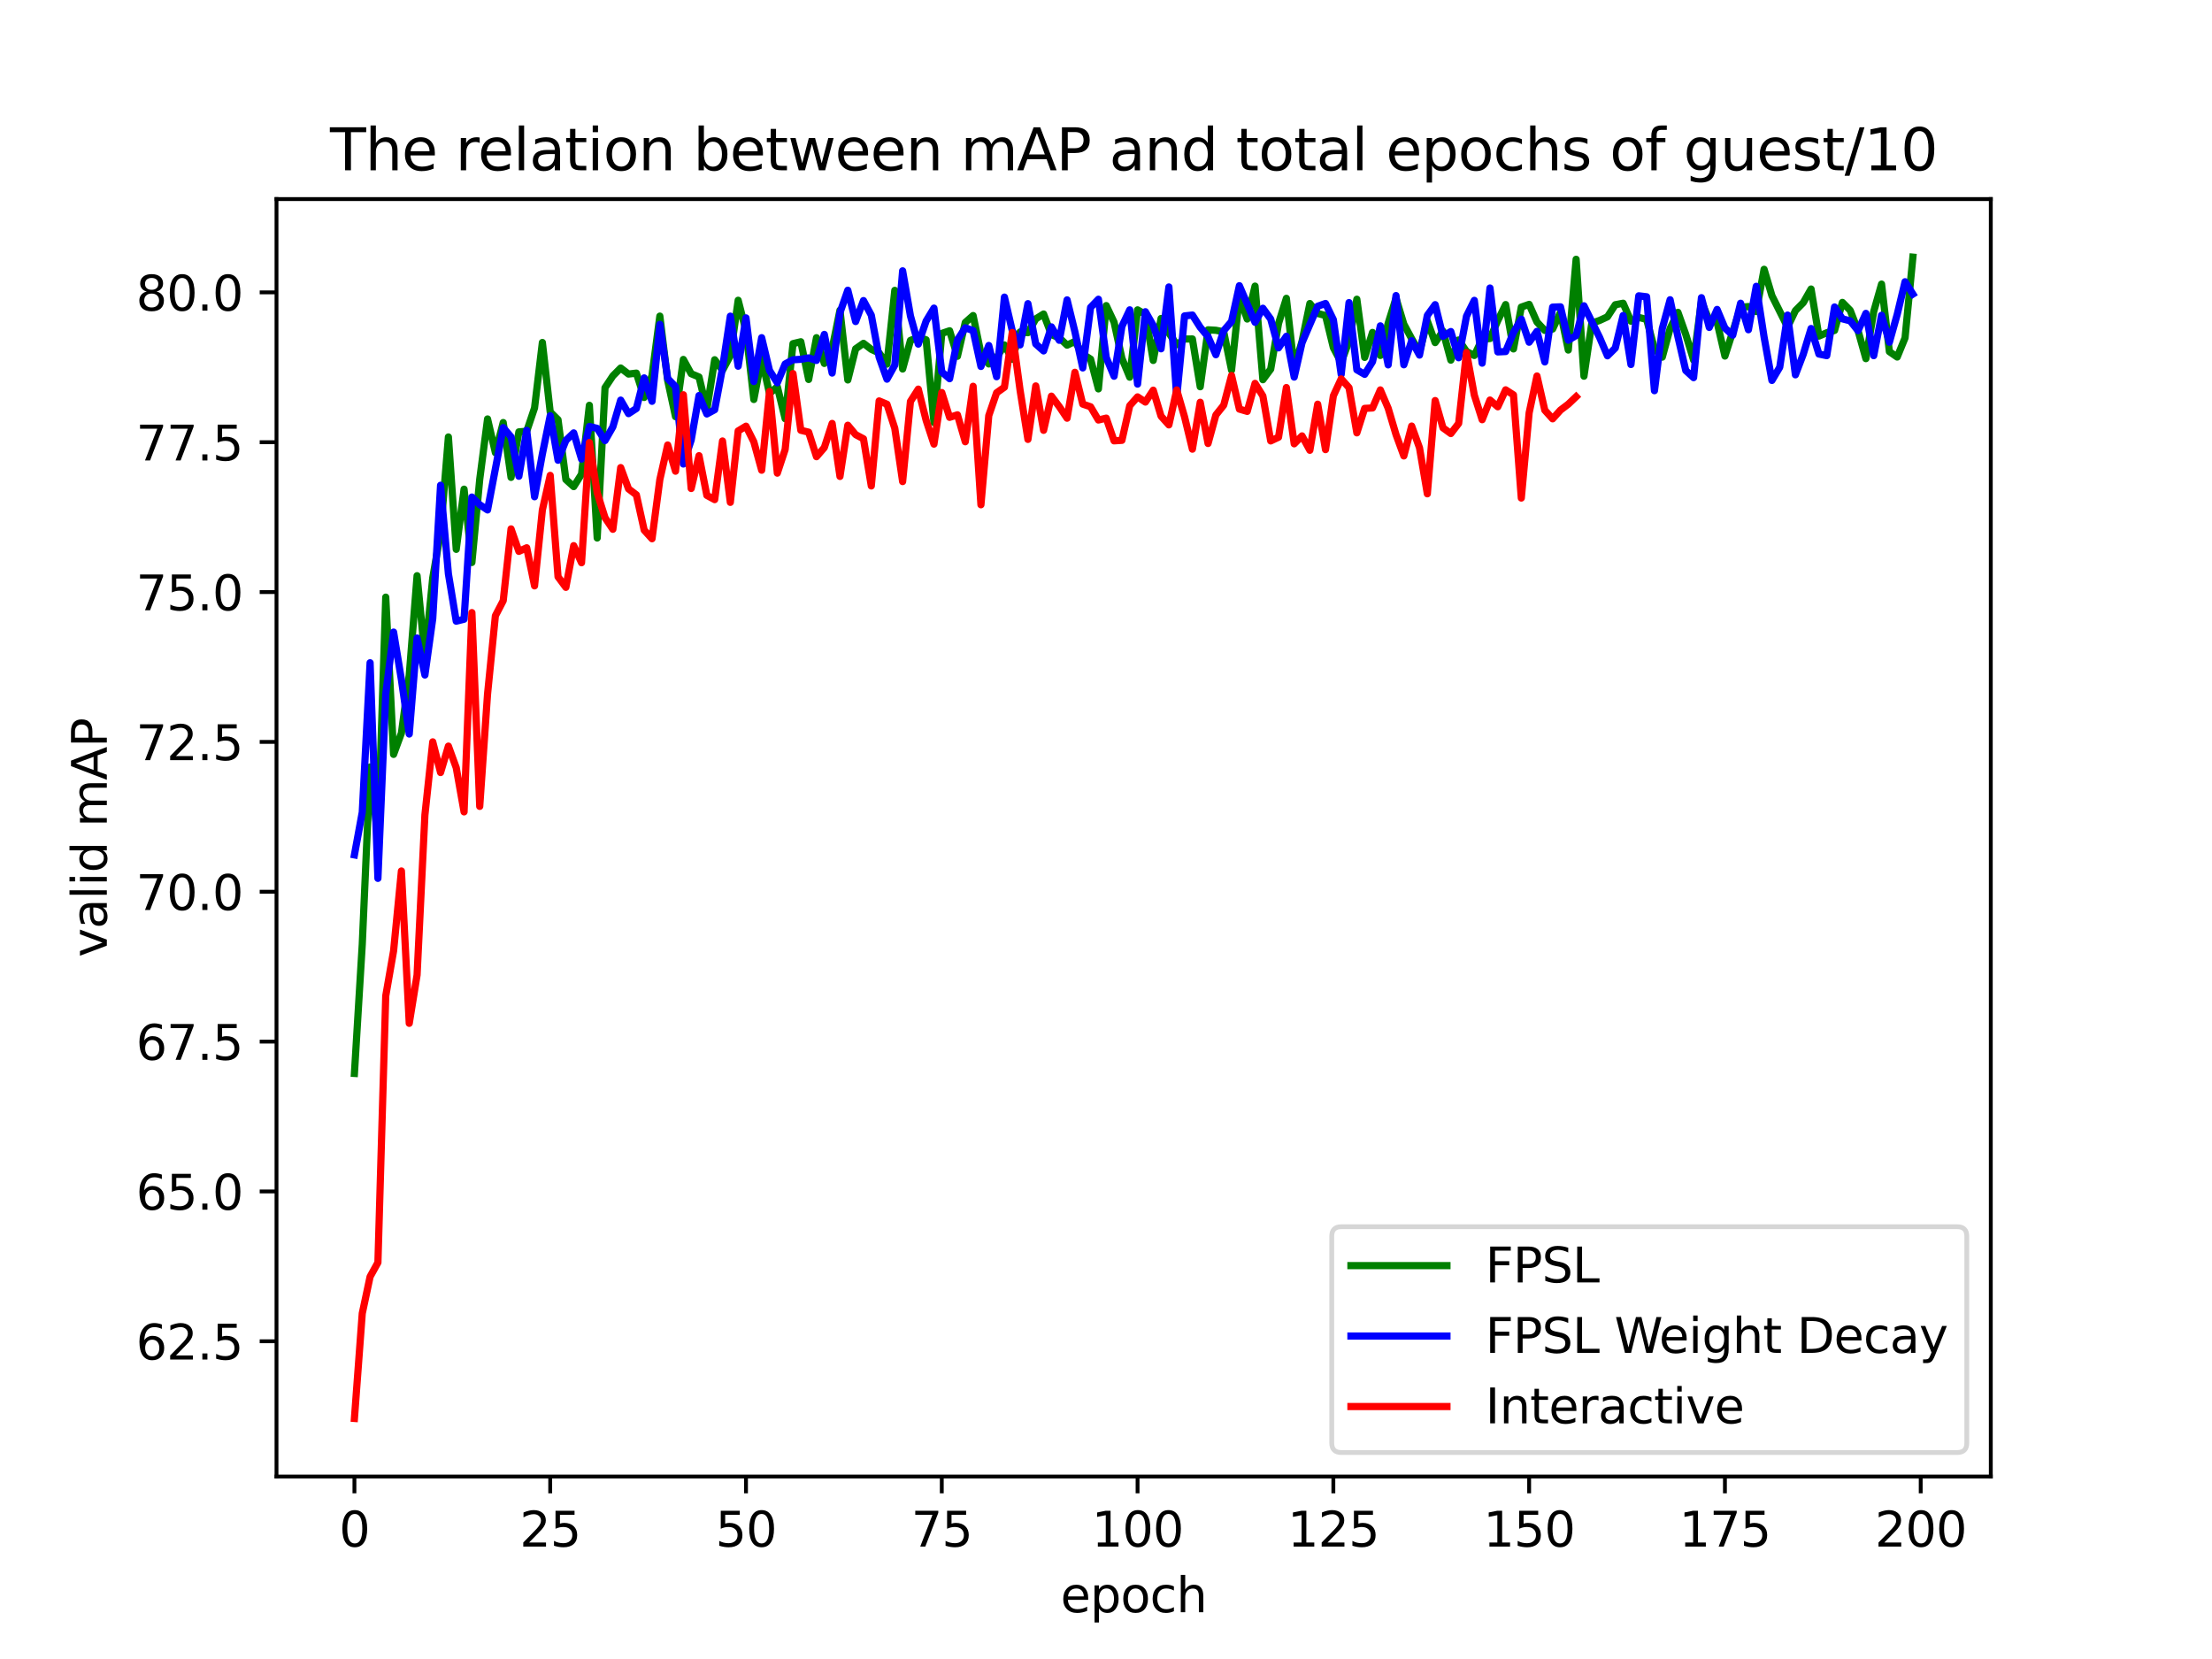 <?xml version="1.0" encoding="utf-8" standalone="no"?>
<!DOCTYPE svg PUBLIC "-//W3C//DTD SVG 1.1//EN"
  "http://www.w3.org/Graphics/SVG/1.1/DTD/svg11.dtd">
<svg xmlns:xlink="http://www.w3.org/1999/xlink" width="460.8pt" height="345.6pt" viewBox="0 0 460.8 345.6" xmlns="http://www.w3.org/2000/svg" version="1.1">
 <defs>
  <style type="text/css">*{stroke-linejoin: round; stroke-linecap: butt}</style>
 </defs>
 <g id="figure_1">
  <g id="patch_1">
   <path d="M 0 345.6 
L 460.8 345.6 
L 460.8 0 
L 0 0 
z
" style="fill: #ffffff"/>
  </g>
  <g id="axes_1">
   <g id="patch_2">
    <path d="M 57.6 307.584 
L 414.72 307.584 
L 414.72 41.472 
L 57.6 41.472 
z
" style="fill: #ffffff"/>
   </g>
   <g id="matplotlib.axis_1">
    <g id="xtick_1">
     <g id="line2d_1">
      <defs>
       <path id="m384bbc2409" d="M 0 0 
L 0 3.5 
" style="stroke: #000000; stroke-width: 0.8"/>
      </defs>
      <g>
       <use xlink:href="#m384bbc2409" x="73.833" y="307.584" style="stroke: #000000; stroke-width: 0.8"/>
      </g>
     </g>
     <g id="text_1">
      <!-- 0 -->
      <g transform="translate(70.651 322.182) scale(0.1 -0.1)">
       <defs>
        <path id="DejaVuSans-30" d="M 2034 4250 
Q 1547 4250 1301 3770 
Q 1056 3291 1056 2328 
Q 1056 1369 1301 889 
Q 1547 409 2034 409 
Q 2525 409 2770 889 
Q 3016 1369 3016 2328 
Q 3016 3291 2770 3770 
Q 2525 4250 2034 4250 
z
M 2034 4750 
Q 2819 4750 3233 4129 
Q 3647 3509 3647 2328 
Q 3647 1150 3233 529 
Q 2819 -91 2034 -91 
Q 1250 -91 836 529 
Q 422 1150 422 2328 
Q 422 3509 836 4129 
Q 1250 4750 2034 4750 
z
" transform="scale(0.016)"/>
       </defs>
       <use xlink:href="#DejaVuSans-30"/>
      </g>
     </g>
    </g>
    <g id="xtick_2">
     <g id="line2d_2">
      <g>
       <use xlink:href="#m384bbc2409" x="114.618" y="307.584" style="stroke: #000000; stroke-width: 0.8"/>
      </g>
     </g>
     <g id="text_2">
      <!-- 25 -->
      <g transform="translate(108.256 322.182) scale(0.1 -0.1)">
       <defs>
        <path id="DejaVuSans-32" d="M 1228 531 
L 3431 531 
L 3431 0 
L 469 0 
L 469 531 
Q 828 903 1448 1529 
Q 2069 2156 2228 2338 
Q 2531 2678 2651 2914 
Q 2772 3150 2772 3378 
Q 2772 3750 2511 3984 
Q 2250 4219 1831 4219 
Q 1534 4219 1204 4116 
Q 875 4013 500 3803 
L 500 4441 
Q 881 4594 1212 4672 
Q 1544 4750 1819 4750 
Q 2544 4750 2975 4387 
Q 3406 4025 3406 3419 
Q 3406 3131 3298 2873 
Q 3191 2616 2906 2266 
Q 2828 2175 2409 1742 
Q 1991 1309 1228 531 
z
" transform="scale(0.016)"/>
        <path id="DejaVuSans-35" d="M 691 4666 
L 3169 4666 
L 3169 4134 
L 1269 4134 
L 1269 2991 
Q 1406 3038 1543 3061 
Q 1681 3084 1819 3084 
Q 2600 3084 3056 2656 
Q 3513 2228 3513 1497 
Q 3513 744 3044 326 
Q 2575 -91 1722 -91 
Q 1428 -91 1123 -41 
Q 819 9 494 109 
L 494 744 
Q 775 591 1075 516 
Q 1375 441 1709 441 
Q 2250 441 2565 725 
Q 2881 1009 2881 1497 
Q 2881 1984 2565 2268 
Q 2250 2553 1709 2553 
Q 1456 2553 1204 2497 
Q 953 2441 691 2322 
L 691 4666 
z
" transform="scale(0.016)"/>
       </defs>
       <use xlink:href="#DejaVuSans-32"/>
       <use xlink:href="#DejaVuSans-35" x="63.623"/>
      </g>
     </g>
    </g>
    <g id="xtick_3">
     <g id="line2d_3">
      <g>
       <use xlink:href="#m384bbc2409" x="155.404" y="307.584" style="stroke: #000000; stroke-width: 0.8"/>
      </g>
     </g>
     <g id="text_3">
      <!-- 50 -->
      <g transform="translate(149.042 322.182) scale(0.1 -0.1)">
       <use xlink:href="#DejaVuSans-35"/>
       <use xlink:href="#DejaVuSans-30" x="63.623"/>
      </g>
     </g>
    </g>
    <g id="xtick_4">
     <g id="line2d_4">
      <g>
       <use xlink:href="#m384bbc2409" x="196.19" y="307.584" style="stroke: #000000; stroke-width: 0.8"/>
      </g>
     </g>
     <g id="text_4">
      <!-- 75 -->
      <g transform="translate(189.827 322.182) scale(0.1 -0.1)">
       <defs>
        <path id="DejaVuSans-37" d="M 525 4666 
L 3525 4666 
L 3525 4397 
L 1831 0 
L 1172 0 
L 2766 4134 
L 525 4134 
L 525 4666 
z
" transform="scale(0.016)"/>
       </defs>
       <use xlink:href="#DejaVuSans-37"/>
       <use xlink:href="#DejaVuSans-35" x="63.623"/>
      </g>
     </g>
    </g>
    <g id="xtick_5">
     <g id="line2d_5">
      <g>
       <use xlink:href="#m384bbc2409" x="236.976" y="307.584" style="stroke: #000000; stroke-width: 0.8"/>
      </g>
     </g>
     <g id="text_5">
      <!-- 100 -->
      <g transform="translate(227.432 322.182) scale(0.1 -0.1)">
       <defs>
        <path id="DejaVuSans-31" d="M 794 531 
L 1825 531 
L 1825 4091 
L 703 3866 
L 703 4441 
L 1819 4666 
L 2450 4666 
L 2450 531 
L 3481 531 
L 3481 0 
L 794 0 
L 794 531 
z
" transform="scale(0.016)"/>
       </defs>
       <use xlink:href="#DejaVuSans-31"/>
       <use xlink:href="#DejaVuSans-30" x="63.623"/>
       <use xlink:href="#DejaVuSans-30" x="127.246"/>
      </g>
     </g>
    </g>
    <g id="xtick_6">
     <g id="line2d_6">
      <g>
       <use xlink:href="#m384bbc2409" x="277.761" y="307.584" style="stroke: #000000; stroke-width: 0.8"/>
      </g>
     </g>
     <g id="text_6">
      <!-- 125 -->
      <g transform="translate(268.218 322.182) scale(0.1 -0.1)">
       <use xlink:href="#DejaVuSans-31"/>
       <use xlink:href="#DejaVuSans-32" x="63.623"/>
       <use xlink:href="#DejaVuSans-35" x="127.246"/>
      </g>
     </g>
    </g>
    <g id="xtick_7">
     <g id="line2d_7">
      <g>
       <use xlink:href="#m384bbc2409" x="318.547" y="307.584" style="stroke: #000000; stroke-width: 0.8"/>
      </g>
     </g>
     <g id="text_7">
      <!-- 150 -->
      <g transform="translate(309.003 322.182) scale(0.1 -0.1)">
       <use xlink:href="#DejaVuSans-31"/>
       <use xlink:href="#DejaVuSans-35" x="63.623"/>
       <use xlink:href="#DejaVuSans-30" x="127.246"/>
      </g>
     </g>
    </g>
    <g id="xtick_8">
     <g id="line2d_8">
      <g>
       <use xlink:href="#m384bbc2409" x="359.333" y="307.584" style="stroke: #000000; stroke-width: 0.8"/>
      </g>
     </g>
     <g id="text_8">
      <!-- 175 -->
      <g transform="translate(349.789 322.182) scale(0.1 -0.1)">
       <use xlink:href="#DejaVuSans-31"/>
       <use xlink:href="#DejaVuSans-37" x="63.623"/>
       <use xlink:href="#DejaVuSans-35" x="127.246"/>
      </g>
     </g>
    </g>
    <g id="xtick_9">
     <g id="line2d_9">
      <g>
       <use xlink:href="#m384bbc2409" x="400.119" y="307.584" style="stroke: #000000; stroke-width: 0.8"/>
      </g>
     </g>
     <g id="text_9">
      <!-- 200 -->
      <g transform="translate(390.575 322.182) scale(0.1 -0.1)">
       <use xlink:href="#DejaVuSans-32"/>
       <use xlink:href="#DejaVuSans-30" x="63.623"/>
       <use xlink:href="#DejaVuSans-30" x="127.246"/>
      </g>
     </g>
    </g>
    <g id="text_10">
     <!-- epoch -->
     <g transform="translate(220.932 335.861) scale(0.1 -0.1)">
      <defs>
       <path id="DejaVuSans-65" d="M 3597 1894 
L 3597 1613 
L 953 1613 
Q 991 1019 1311 708 
Q 1631 397 2203 397 
Q 2534 397 2845 478 
Q 3156 559 3463 722 
L 3463 178 
Q 3153 47 2828 -22 
Q 2503 -91 2169 -91 
Q 1331 -91 842 396 
Q 353 884 353 1716 
Q 353 2575 817 3079 
Q 1281 3584 2069 3584 
Q 2775 3584 3186 3129 
Q 3597 2675 3597 1894 
z
M 3022 2063 
Q 3016 2534 2758 2815 
Q 2500 3097 2075 3097 
Q 1594 3097 1305 2825 
Q 1016 2553 972 2059 
L 3022 2063 
z
" transform="scale(0.016)"/>
       <path id="DejaVuSans-70" d="M 1159 525 
L 1159 -1331 
L 581 -1331 
L 581 3500 
L 1159 3500 
L 1159 2969 
Q 1341 3281 1617 3432 
Q 1894 3584 2278 3584 
Q 2916 3584 3314 3078 
Q 3713 2572 3713 1747 
Q 3713 922 3314 415 
Q 2916 -91 2278 -91 
Q 1894 -91 1617 61 
Q 1341 213 1159 525 
z
M 3116 1747 
Q 3116 2381 2855 2742 
Q 2594 3103 2138 3103 
Q 1681 3103 1420 2742 
Q 1159 2381 1159 1747 
Q 1159 1113 1420 752 
Q 1681 391 2138 391 
Q 2594 391 2855 752 
Q 3116 1113 3116 1747 
z
" transform="scale(0.016)"/>
       <path id="DejaVuSans-6f" d="M 1959 3097 
Q 1497 3097 1228 2736 
Q 959 2375 959 1747 
Q 959 1119 1226 758 
Q 1494 397 1959 397 
Q 2419 397 2687 759 
Q 2956 1122 2956 1747 
Q 2956 2369 2687 2733 
Q 2419 3097 1959 3097 
z
M 1959 3584 
Q 2709 3584 3137 3096 
Q 3566 2609 3566 1747 
Q 3566 888 3137 398 
Q 2709 -91 1959 -91 
Q 1206 -91 779 398 
Q 353 888 353 1747 
Q 353 2609 779 3096 
Q 1206 3584 1959 3584 
z
" transform="scale(0.016)"/>
       <path id="DejaVuSans-63" d="M 3122 3366 
L 3122 2828 
Q 2878 2963 2633 3030 
Q 2388 3097 2138 3097 
Q 1578 3097 1268 2742 
Q 959 2388 959 1747 
Q 959 1106 1268 751 
Q 1578 397 2138 397 
Q 2388 397 2633 464 
Q 2878 531 3122 666 
L 3122 134 
Q 2881 22 2623 -34 
Q 2366 -91 2075 -91 
Q 1284 -91 818 406 
Q 353 903 353 1747 
Q 353 2603 823 3093 
Q 1294 3584 2113 3584 
Q 2378 3584 2631 3529 
Q 2884 3475 3122 3366 
z
" transform="scale(0.016)"/>
       <path id="DejaVuSans-68" d="M 3513 2113 
L 3513 0 
L 2938 0 
L 2938 2094 
Q 2938 2591 2744 2837 
Q 2550 3084 2163 3084 
Q 1697 3084 1428 2787 
Q 1159 2491 1159 1978 
L 1159 0 
L 581 0 
L 581 4863 
L 1159 4863 
L 1159 2956 
Q 1366 3272 1645 3428 
Q 1925 3584 2291 3584 
Q 2894 3584 3203 3211 
Q 3513 2838 3513 2113 
z
" transform="scale(0.016)"/>
      </defs>
      <use xlink:href="#DejaVuSans-65"/>
      <use xlink:href="#DejaVuSans-70" x="61.523"/>
      <use xlink:href="#DejaVuSans-6f" x="125"/>
      <use xlink:href="#DejaVuSans-63" x="186.182"/>
      <use xlink:href="#DejaVuSans-68" x="241.162"/>
     </g>
    </g>
   </g>
   <g id="matplotlib.axis_2">
    <g id="ytick_1">
     <g id="line2d_10">
      <defs>
       <path id="m8f02ce4237" d="M 0 0 
L -3.5 0 
" style="stroke: #000000; stroke-width: 0.8"/>
      </defs>
      <g>
       <use xlink:href="#m8f02ce4237" x="57.6" y="279.415" style="stroke: #000000; stroke-width: 0.8"/>
      </g>
     </g>
     <g id="text_11">
      <!-- 62.5 -->
      <g transform="translate(28.334 283.215) scale(0.1 -0.1)">
       <defs>
        <path id="DejaVuSans-36" d="M 2113 2584 
Q 1688 2584 1439 2293 
Q 1191 2003 1191 1497 
Q 1191 994 1439 701 
Q 1688 409 2113 409 
Q 2538 409 2786 701 
Q 3034 994 3034 1497 
Q 3034 2003 2786 2293 
Q 2538 2584 2113 2584 
z
M 3366 4563 
L 3366 3988 
Q 3128 4100 2886 4159 
Q 2644 4219 2406 4219 
Q 1781 4219 1451 3797 
Q 1122 3375 1075 2522 
Q 1259 2794 1537 2939 
Q 1816 3084 2150 3084 
Q 2853 3084 3261 2657 
Q 3669 2231 3669 1497 
Q 3669 778 3244 343 
Q 2819 -91 2113 -91 
Q 1303 -91 875 529 
Q 447 1150 447 2328 
Q 447 3434 972 4092 
Q 1497 4750 2381 4750 
Q 2619 4750 2861 4703 
Q 3103 4656 3366 4563 
z
" transform="scale(0.016)"/>
        <path id="DejaVuSans-2e" d="M 684 794 
L 1344 794 
L 1344 0 
L 684 0 
L 684 794 
z
" transform="scale(0.016)"/>
       </defs>
       <use xlink:href="#DejaVuSans-36"/>
       <use xlink:href="#DejaVuSans-32" x="63.623"/>
       <use xlink:href="#DejaVuSans-2e" x="127.246"/>
       <use xlink:href="#DejaVuSans-35" x="159.033"/>
      </g>
     </g>
    </g>
    <g id="ytick_2">
     <g id="line2d_11">
      <g>
       <use xlink:href="#m8f02ce4237" x="57.6" y="248.2" style="stroke: #000000; stroke-width: 0.8"/>
      </g>
     </g>
     <g id="text_12">
      <!-- 65.0 -->
      <g transform="translate(28.334 251.999) scale(0.1 -0.1)">
       <use xlink:href="#DejaVuSans-36"/>
       <use xlink:href="#DejaVuSans-35" x="63.623"/>
       <use xlink:href="#DejaVuSans-2e" x="127.246"/>
       <use xlink:href="#DejaVuSans-30" x="159.033"/>
      </g>
     </g>
    </g>
    <g id="ytick_3">
     <g id="line2d_12">
      <g>
       <use xlink:href="#m8f02ce4237" x="57.6" y="216.984" style="stroke: #000000; stroke-width: 0.8"/>
      </g>
     </g>
     <g id="text_13">
      <!-- 67.5 -->
      <g transform="translate(28.334 220.784) scale(0.1 -0.1)">
       <use xlink:href="#DejaVuSans-36"/>
       <use xlink:href="#DejaVuSans-37" x="63.623"/>
       <use xlink:href="#DejaVuSans-2e" x="127.246"/>
       <use xlink:href="#DejaVuSans-35" x="159.033"/>
      </g>
     </g>
    </g>
    <g id="ytick_4">
     <g id="line2d_13">
      <g>
       <use xlink:href="#m8f02ce4237" x="57.6" y="185.769" style="stroke: #000000; stroke-width: 0.8"/>
      </g>
     </g>
     <g id="text_14">
      <!-- 70.0 -->
      <g transform="translate(28.334 189.568) scale(0.1 -0.1)">
       <use xlink:href="#DejaVuSans-37"/>
       <use xlink:href="#DejaVuSans-30" x="63.623"/>
       <use xlink:href="#DejaVuSans-2e" x="127.246"/>
       <use xlink:href="#DejaVuSans-30" x="159.033"/>
      </g>
     </g>
    </g>
    <g id="ytick_5">
     <g id="line2d_14">
      <g>
       <use xlink:href="#m8f02ce4237" x="57.6" y="154.554" style="stroke: #000000; stroke-width: 0.8"/>
      </g>
     </g>
     <g id="text_15">
      <!-- 72.5 -->
      <g transform="translate(28.334 158.353) scale(0.1 -0.1)">
       <use xlink:href="#DejaVuSans-37"/>
       <use xlink:href="#DejaVuSans-32" x="63.623"/>
       <use xlink:href="#DejaVuSans-2e" x="127.246"/>
       <use xlink:href="#DejaVuSans-35" x="159.033"/>
      </g>
     </g>
    </g>
    <g id="ytick_6">
     <g id="line2d_15">
      <g>
       <use xlink:href="#m8f02ce4237" x="57.6" y="123.338" style="stroke: #000000; stroke-width: 0.8"/>
      </g>
     </g>
     <g id="text_16">
      <!-- 75.0 -->
      <g transform="translate(28.334 127.137) scale(0.1 -0.1)">
       <use xlink:href="#DejaVuSans-37"/>
       <use xlink:href="#DejaVuSans-35" x="63.623"/>
       <use xlink:href="#DejaVuSans-2e" x="127.246"/>
       <use xlink:href="#DejaVuSans-30" x="159.033"/>
      </g>
     </g>
    </g>
    <g id="ytick_7">
     <g id="line2d_16">
      <g>
       <use xlink:href="#m8f02ce4237" x="57.6" y="92.123" style="stroke: #000000; stroke-width: 0.8"/>
      </g>
     </g>
     <g id="text_17">
      <!-- 77.5 -->
      <g transform="translate(28.334 95.922) scale(0.1 -0.1)">
       <use xlink:href="#DejaVuSans-37"/>
       <use xlink:href="#DejaVuSans-37" x="63.623"/>
       <use xlink:href="#DejaVuSans-2e" x="127.246"/>
       <use xlink:href="#DejaVuSans-35" x="159.033"/>
      </g>
     </g>
    </g>
    <g id="ytick_8">
     <g id="line2d_17">
      <g>
       <use xlink:href="#m8f02ce4237" x="57.6" y="60.907" style="stroke: #000000; stroke-width: 0.8"/>
      </g>
     </g>
     <g id="text_18">
      <!-- 80.0 -->
      <g transform="translate(28.334 64.706) scale(0.1 -0.1)">
       <defs>
        <path id="DejaVuSans-38" d="M 2034 2216 
Q 1584 2216 1326 1975 
Q 1069 1734 1069 1313 
Q 1069 891 1326 650 
Q 1584 409 2034 409 
Q 2484 409 2743 651 
Q 3003 894 3003 1313 
Q 3003 1734 2745 1975 
Q 2488 2216 2034 2216 
z
M 1403 2484 
Q 997 2584 770 2862 
Q 544 3141 544 3541 
Q 544 4100 942 4425 
Q 1341 4750 2034 4750 
Q 2731 4750 3128 4425 
Q 3525 4100 3525 3541 
Q 3525 3141 3298 2862 
Q 3072 2584 2669 2484 
Q 3125 2378 3379 2068 
Q 3634 1759 3634 1313 
Q 3634 634 3220 271 
Q 2806 -91 2034 -91 
Q 1263 -91 848 271 
Q 434 634 434 1313 
Q 434 1759 690 2068 
Q 947 2378 1403 2484 
z
M 1172 3481 
Q 1172 3119 1398 2916 
Q 1625 2713 2034 2713 
Q 2441 2713 2670 2916 
Q 2900 3119 2900 3481 
Q 2900 3844 2670 4047 
Q 2441 4250 2034 4250 
Q 1625 4250 1398 4047 
Q 1172 3844 1172 3481 
z
" transform="scale(0.016)"/>
       </defs>
       <use xlink:href="#DejaVuSans-38"/>
       <use xlink:href="#DejaVuSans-30" x="63.623"/>
       <use xlink:href="#DejaVuSans-2e" x="127.246"/>
       <use xlink:href="#DejaVuSans-30" x="159.033"/>
      </g>
     </g>
    </g>
    <g id="text_19">
     <!-- valid mAP -->
     <g transform="translate(22.255 199.398) rotate(-90) scale(0.1 -0.1)">
      <defs>
       <path id="DejaVuSans-76" d="M 191 3500 
L 800 3500 
L 1894 563 
L 2988 3500 
L 3597 3500 
L 2284 0 
L 1503 0 
L 191 3500 
z
" transform="scale(0.016)"/>
       <path id="DejaVuSans-61" d="M 2194 1759 
Q 1497 1759 1228 1600 
Q 959 1441 959 1056 
Q 959 750 1161 570 
Q 1363 391 1709 391 
Q 2188 391 2477 730 
Q 2766 1069 2766 1631 
L 2766 1759 
L 2194 1759 
z
M 3341 1997 
L 3341 0 
L 2766 0 
L 2766 531 
Q 2569 213 2275 61 
Q 1981 -91 1556 -91 
Q 1019 -91 701 211 
Q 384 513 384 1019 
Q 384 1609 779 1909 
Q 1175 2209 1959 2209 
L 2766 2209 
L 2766 2266 
Q 2766 2663 2505 2880 
Q 2244 3097 1772 3097 
Q 1472 3097 1187 3025 
Q 903 2953 641 2809 
L 641 3341 
Q 956 3463 1253 3523 
Q 1550 3584 1831 3584 
Q 2591 3584 2966 3190 
Q 3341 2797 3341 1997 
z
" transform="scale(0.016)"/>
       <path id="DejaVuSans-6c" d="M 603 4863 
L 1178 4863 
L 1178 0 
L 603 0 
L 603 4863 
z
" transform="scale(0.016)"/>
       <path id="DejaVuSans-69" d="M 603 3500 
L 1178 3500 
L 1178 0 
L 603 0 
L 603 3500 
z
M 603 4863 
L 1178 4863 
L 1178 4134 
L 603 4134 
L 603 4863 
z
" transform="scale(0.016)"/>
       <path id="DejaVuSans-64" d="M 2906 2969 
L 2906 4863 
L 3481 4863 
L 3481 0 
L 2906 0 
L 2906 525 
Q 2725 213 2448 61 
Q 2172 -91 1784 -91 
Q 1150 -91 751 415 
Q 353 922 353 1747 
Q 353 2572 751 3078 
Q 1150 3584 1784 3584 
Q 2172 3584 2448 3432 
Q 2725 3281 2906 2969 
z
M 947 1747 
Q 947 1113 1208 752 
Q 1469 391 1925 391 
Q 2381 391 2643 752 
Q 2906 1113 2906 1747 
Q 2906 2381 2643 2742 
Q 2381 3103 1925 3103 
Q 1469 3103 1208 2742 
Q 947 2381 947 1747 
z
" transform="scale(0.016)"/>
       <path id="DejaVuSans-20" transform="scale(0.016)"/>
       <path id="DejaVuSans-6d" d="M 3328 2828 
Q 3544 3216 3844 3400 
Q 4144 3584 4550 3584 
Q 5097 3584 5394 3201 
Q 5691 2819 5691 2113 
L 5691 0 
L 5113 0 
L 5113 2094 
Q 5113 2597 4934 2840 
Q 4756 3084 4391 3084 
Q 3944 3084 3684 2787 
Q 3425 2491 3425 1978 
L 3425 0 
L 2847 0 
L 2847 2094 
Q 2847 2600 2669 2842 
Q 2491 3084 2119 3084 
Q 1678 3084 1418 2786 
Q 1159 2488 1159 1978 
L 1159 0 
L 581 0 
L 581 3500 
L 1159 3500 
L 1159 2956 
Q 1356 3278 1631 3431 
Q 1906 3584 2284 3584 
Q 2666 3584 2933 3390 
Q 3200 3197 3328 2828 
z
" transform="scale(0.016)"/>
       <path id="DejaVuSans-41" d="M 2188 4044 
L 1331 1722 
L 3047 1722 
L 2188 4044 
z
M 1831 4666 
L 2547 4666 
L 4325 0 
L 3669 0 
L 3244 1197 
L 1141 1197 
L 716 0 
L 50 0 
L 1831 4666 
z
" transform="scale(0.016)"/>
       <path id="DejaVuSans-50" d="M 1259 4147 
L 1259 2394 
L 2053 2394 
Q 2494 2394 2734 2622 
Q 2975 2850 2975 3272 
Q 2975 3691 2734 3919 
Q 2494 4147 2053 4147 
L 1259 4147 
z
M 628 4666 
L 2053 4666 
Q 2838 4666 3239 4311 
Q 3641 3956 3641 3272 
Q 3641 2581 3239 2228 
Q 2838 1875 2053 1875 
L 1259 1875 
L 1259 0 
L 628 0 
L 628 4666 
z
" transform="scale(0.016)"/>
      </defs>
      <use xlink:href="#DejaVuSans-76"/>
      <use xlink:href="#DejaVuSans-61" x="59.18"/>
      <use xlink:href="#DejaVuSans-6c" x="120.459"/>
      <use xlink:href="#DejaVuSans-69" x="148.242"/>
      <use xlink:href="#DejaVuSans-64" x="176.025"/>
      <use xlink:href="#DejaVuSans-20" x="239.502"/>
      <use xlink:href="#DejaVuSans-6d" x="271.289"/>
      <use xlink:href="#DejaVuSans-41" x="368.701"/>
      <use xlink:href="#DejaVuSans-50" x="437.109"/>
     </g>
    </g>
   </g>
   <g id="line2d_18">
    <path d="M 73.833 223.614 
L 75.464 196.748 
L 77.096 159.775 
L 78.727 174.722 
L 80.358 124.397 
L 81.99 157.152 
L 83.621 152.718 
L 85.253 140.606 
L 86.884 119.931 
L 88.516 136.852 
L 90.147 120.379 
L 91.778 110.941 
L 93.41 91.027 
L 95.041 114.437 
L 96.673 101.905 
L 98.304 117.177 
L 99.936 99.848 
L 101.567 87.275 
L 103.198 94.308 
L 104.83 88.022 
L 106.461 99.453 
L 108.093 89.964 
L 109.724 89.837 
L 111.356 84.98 
L 112.987 71.343 
L 114.618 85.823 
L 116.25 87.434 
L 117.881 99.898 
L 119.513 101.369 
L 121.144 98.774 
L 122.776 84.43 
L 124.407 112.077 
L 126.038 80.766 
L 127.67 78.308 
L 129.301 76.663 
L 130.933 77.921 
L 132.564 77.725 
L 134.196 82.797 
L 135.827 78.222 
L 137.458 65.851 
L 139.09 79.265 
L 140.721 86.795 
L 142.353 74.88 
L 143.984 77.852 
L 145.616 78.53 
L 147.247 85.311 
L 148.879 74.941 
L 150.51 77.144 
L 152.141 74.105 
L 153.773 62.549 
L 155.404 68.942 
L 157.036 83.22 
L 158.667 74.683 
L 160.299 81.976 
L 161.93 80.564 
L 163.561 87.224 
L 165.193 71.586 
L 166.824 71.195 
L 168.456 79.051 
L 170.087 70.349 
L 171.719 75.708 
L 173.35 72.612 
L 174.981 64.622 
L 176.613 79.153 
L 178.244 72.664 
L 179.876 71.521 
L 181.507 72.775 
L 183.139 73.524 
L 184.77 75.858 
L 186.401 60.485 
L 188.033 76.871 
L 189.664 70.914 
L 191.296 70.263 
L 192.927 70.784 
L 194.559 88.028 
L 196.19 69.457 
L 197.821 68.905 
L 199.453 74.218 
L 201.084 67.178 
L 202.716 65.734 
L 204.347 73.624 
L 205.979 75.819 
L 207.61 74.53 
L 209.241 71.86 
L 210.873 74.835 
L 212.504 69.151 
L 214.136 69.305 
L 215.767 66.434 
L 217.399 65.413 
L 219.03 69.717 
L 220.661 70.358 
L 222.293 71.905 
L 223.924 71.127 
L 225.556 73.763 
L 227.187 74.814 
L 228.819 81.016 
L 230.45 63.661 
L 232.081 67.123 
L 233.713 74.647 
L 235.344 78.578 
L 236.976 64.55 
L 238.607 65.478 
L 240.239 75.087 
L 241.87 66.347 
L 243.501 69.362 
L 245.133 71.812 
L 246.764 70.625 
L 248.396 70.611 
L 250.027 80.569 
L 251.659 68.706 
L 253.29 68.801 
L 254.921 69.119 
L 256.553 77.117 
L 258.184 61.805 
L 259.816 66.463 
L 261.447 59.601 
L 263.079 79.103 
L 264.71 76.901 
L 266.341 67.379 
L 267.973 62.145 
L 269.604 76.612 
L 271.236 71.113 
L 272.867 63.227 
L 274.499 65.297 
L 276.13 65.723 
L 277.761 72.43 
L 279.393 75.509 
L 281.024 71.066 
L 282.656 62.334 
L 284.287 74.457 
L 285.919 69.249 
L 287.55 74.048 
L 289.181 67.344 
L 290.813 62.117 
L 292.444 67.533 
L 294.076 70.558 
L 295.707 73.345 
L 297.339 66.882 
L 298.97 71.367 
L 300.601 68.985 
L 302.233 75.024 
L 303.864 70.819 
L 305.496 73.221 
L 307.127 74.057 
L 308.759 70.646 
L 310.39 70.523 
L 312.021 66.777 
L 313.653 63.447 
L 315.284 72.688 
L 316.916 63.973 
L 318.547 63.407 
L 320.179 67.087 
L 321.81 68.833 
L 323.441 68.542 
L 325.073 65.06 
L 326.704 72.923 
L 328.336 54.012 
L 329.967 78.369 
L 331.599 67.329 
L 333.23 66.752 
L 334.862 66 
L 336.493 63.482 
L 338.124 63.169 
L 339.756 66.908 
L 341.387 66.129 
L 343.019 66.53 
L 344.65 72.641 
L 346.282 74.397 
L 347.913 68.417 
L 349.544 65.061 
L 351.176 69.668 
L 352.807 75.02 
L 354.439 62.793 
L 356.07 66.785 
L 357.702 67.126 
L 359.333 74.172 
L 362.596 64.032 
L 364.227 63.858 
L 365.859 64.905 
L 367.49 56.1 
L 369.122 61.596 
L 372.384 68.134 
L 374.016 64.71 
L 375.647 63.061 
L 377.279 60.207 
L 378.91 70.017 
L 380.542 69.319 
L 382.173 68.834 
L 383.804 62.995 
L 385.436 64.66 
L 387.067 68.894 
L 388.699 74.712 
L 390.33 64.903 
L 391.962 59.181 
L 393.593 73.252 
L 395.224 74.377 
L 396.856 70.39 
L 398.487 53.568 
L 398.487 53.568 
" clip-path="url(#p92f22c1072)" style="fill: none; stroke: #008000; stroke-width: 1.5; stroke-linecap: square"/>
   </g>
   <g id="line2d_19">
    <path d="M 73.833 178.09 
L 75.464 169.213 
L 77.096 138.064 
L 78.727 182.979 
L 80.358 144.583 
L 81.99 131.677 
L 83.621 141.593 
L 85.253 152.91 
L 86.884 132.91 
L 88.516 140.619 
L 90.147 128.875 
L 91.778 101.088 
L 93.41 119.53 
L 95.041 129.404 
L 96.673 128.998 
L 98.304 103.545 
L 99.936 105.143 
L 101.567 106.23 
L 104.83 89.084 
L 106.461 91.017 
L 108.093 99.212 
L 109.724 89.645 
L 111.356 103.485 
L 112.987 94.567 
L 114.618 86.597 
L 116.25 95.879 
L 117.881 91.749 
L 119.513 90.176 
L 121.144 95.636 
L 122.776 88.84 
L 124.407 89.235 
L 126.038 91.78 
L 127.67 88.921 
L 129.301 83.351 
L 130.933 86.166 
L 132.564 85.103 
L 134.196 78.722 
L 135.827 83.601 
L 137.458 67.574 
L 139.09 78.864 
L 140.721 80.544 
L 142.353 96.661 
L 143.984 91.681 
L 145.616 82.401 
L 147.247 86.236 
L 148.879 85.351 
L 150.51 76.658 
L 152.141 65.859 
L 153.773 76.292 
L 155.404 66.221 
L 157.036 79.477 
L 158.667 70.347 
L 160.299 77.171 
L 161.93 79.74 
L 163.561 75.823 
L 165.193 74.95 
L 166.824 74.847 
L 168.456 74.559 
L 170.087 75.082 
L 171.719 69.663 
L 173.35 77.717 
L 174.981 65.141 
L 176.613 60.46 
L 178.244 66.983 
L 179.876 62.618 
L 181.507 65.661 
L 183.139 74.41 
L 184.77 78.988 
L 186.401 76.051 
L 188.033 56.42 
L 189.664 65.815 
L 191.296 71.687 
L 192.927 66.888 
L 194.559 64.185 
L 196.19 77.481 
L 197.821 78.895 
L 199.453 70.815 
L 201.084 68.292 
L 202.716 68.864 
L 204.347 76.34 
L 205.979 71.97 
L 207.61 78.479 
L 209.241 61.893 
L 210.873 68.89 
L 212.504 71.849 
L 214.136 63.254 
L 215.767 71.656 
L 217.399 73.101 
L 219.03 68.092 
L 220.661 70.887 
L 222.293 62.471 
L 223.924 69.13 
L 225.556 76.645 
L 227.187 64.037 
L 228.819 62.338 
L 230.45 74.466 
L 232.081 78.374 
L 233.713 67.99 
L 235.344 64.545 
L 236.976 80.014 
L 238.607 64.936 
L 240.239 67.8 
L 241.87 72.662 
L 243.501 59.778 
L 245.133 82.727 
L 246.764 65.81 
L 248.396 65.629 
L 250.027 68.187 
L 251.659 70.139 
L 253.29 73.897 
L 254.921 68.88 
L 256.553 66.967 
L 258.184 59.515 
L 261.447 67.143 
L 263.079 64.216 
L 264.71 66.465 
L 266.341 72.47 
L 267.973 70.053 
L 269.604 78.552 
L 271.236 71.395 
L 274.499 63.8 
L 276.13 63.22 
L 277.761 66.591 
L 279.393 78.002 
L 281.024 63.033 
L 282.656 77.037 
L 284.287 77.982 
L 285.919 75.349 
L 287.55 67.877 
L 289.181 76.012 
L 290.813 61.573 
L 292.444 75.99 
L 294.076 70.988 
L 295.707 73.972 
L 297.339 65.701 
L 298.97 63.466 
L 300.601 70.062 
L 302.233 69.066 
L 303.864 74.53 
L 305.496 65.862 
L 307.127 62.572 
L 308.759 75.654 
L 310.39 59.999 
L 312.021 73.311 
L 313.653 73.233 
L 315.284 69.269 
L 316.916 66.488 
L 318.547 71.288 
L 320.179 69.031 
L 321.81 75.395 
L 323.441 63.978 
L 325.073 63.915 
L 326.704 70.875 
L 328.336 69.894 
L 329.967 63.701 
L 333.23 70.3 
L 334.862 74.123 
L 336.493 72.505 
L 338.124 65.728 
L 339.756 75.937 
L 341.387 61.624 
L 343.019 61.823 
L 344.65 81.391 
L 346.282 68.445 
L 347.913 62.44 
L 349.544 70.164 
L 351.176 77.185 
L 352.807 78.671 
L 354.439 62.011 
L 356.07 68.211 
L 357.702 64.462 
L 359.333 68.35 
L 360.964 69.821 
L 362.596 63.164 
L 364.227 68.691 
L 365.859 59.645 
L 367.49 70.208 
L 369.122 79.252 
L 370.753 76.499 
L 372.384 65.636 
L 374.016 78.083 
L 375.647 73.805 
L 377.279 68.436 
L 378.91 73.752 
L 380.542 74.089 
L 382.173 63.947 
L 383.804 66.421 
L 385.436 66.841 
L 387.067 68.889 
L 388.699 65.282 
L 390.33 74.092 
L 391.962 65.676 
L 393.593 71.296 
L 395.224 65.492 
L 396.856 58.691 
L 398.487 61.266 
L 398.487 61.266 
" clip-path="url(#p92f22c1072)" style="fill: none; stroke: #0000ff; stroke-width: 1.5; stroke-linecap: square"/>
   </g>
   <g id="line2d_20">
    <path d="M 73.833 295.488 
L 75.464 273.604 
L 77.096 265.956 
L 78.727 263.007 
L 80.358 207.465 
L 81.99 198.09 
L 83.621 181.441 
L 85.253 213.179 
L 86.884 203.103 
L 88.516 169.765 
L 90.147 154.543 
L 91.778 160.932 
L 93.41 155.432 
L 95.041 159.929 
L 96.673 169.126 
L 98.304 127.614 
L 99.936 167.985 
L 101.567 144.57 
L 103.198 128.277 
L 104.83 125.132 
L 106.461 110.18 
L 108.093 114.86 
L 109.724 114.109 
L 111.356 122.048 
L 112.987 106.233 
L 114.618 99.031 
L 116.25 120.158 
L 117.881 122.356 
L 119.513 113.669 
L 121.144 117.229 
L 122.776 92.179 
L 124.407 102.667 
L 126.038 107.844 
L 127.67 110.259 
L 129.301 97.408 
L 130.933 101.841 
L 132.564 103.078 
L 134.196 110.437 
L 135.827 112.229 
L 137.458 99.898 
L 139.09 92.699 
L 140.721 98.158 
L 142.353 82.235 
L 143.984 101.764 
L 145.616 94.926 
L 147.247 103.192 
L 148.879 104.079 
L 150.51 91.865 
L 152.141 104.651 
L 153.773 89.771 
L 155.404 88.783 
L 157.036 92.042 
L 158.667 97.957 
L 160.299 81.557 
L 161.93 98.563 
L 163.561 93.626 
L 165.193 77.818 
L 166.824 89.633 
L 168.456 90.026 
L 170.087 95.138 
L 171.719 93.244 
L 173.35 88.21 
L 174.981 99.25 
L 176.613 88.581 
L 178.244 90.54 
L 179.876 91.412 
L 181.507 101.232 
L 183.139 83.518 
L 184.77 84.207 
L 186.401 89.221 
L 188.033 100.322 
L 189.664 83.626 
L 191.296 81.061 
L 192.927 87.552 
L 194.559 92.517 
L 196.19 81.773 
L 197.821 86.939 
L 199.453 86.416 
L 201.084 92.023 
L 202.716 80.47 
L 204.347 105.151 
L 205.979 86.581 
L 207.61 81.823 
L 209.241 80.66 
L 210.873 69.258 
L 212.504 81.309 
L 214.136 91.534 
L 215.767 80.395 
L 217.399 89.641 
L 219.03 82.526 
L 220.661 84.697 
L 222.293 87.12 
L 223.924 77.555 
L 225.556 84.183 
L 227.187 84.738 
L 228.819 87.499 
L 230.45 87.103 
L 232.081 91.837 
L 233.713 91.729 
L 235.344 84.512 
L 236.976 82.677 
L 238.607 83.757 
L 240.239 81.284 
L 241.87 86.702 
L 243.501 88.513 
L 245.133 81.233 
L 246.764 86.85 
L 248.396 93.57 
L 250.027 83.8 
L 251.659 92.386 
L 253.29 86.448 
L 254.921 84.406 
L 256.553 78.22 
L 258.184 85.222 
L 259.816 85.699 
L 261.447 79.864 
L 263.079 82.494 
L 264.71 91.851 
L 266.341 91.083 
L 267.973 80.733 
L 269.604 92.454 
L 271.236 90.804 
L 272.867 93.802 
L 274.499 84.198 
L 276.13 93.667 
L 277.761 82.458 
L 279.393 78.931 
L 281.024 80.756 
L 282.656 90.171 
L 284.287 85.073 
L 285.919 84.987 
L 287.55 81.225 
L 289.181 85.043 
L 290.813 90.527 
L 292.444 94.979 
L 294.076 88.756 
L 295.707 93.271 
L 297.339 102.871 
L 298.97 83.443 
L 300.601 89.13 
L 302.233 90.318 
L 303.864 88.203 
L 305.496 73.436 
L 307.127 82.314 
L 308.759 87.434 
L 310.39 83.336 
L 312.021 84.74 
L 313.653 81.21 
L 315.284 82.259 
L 316.916 103.753 
L 318.547 86.008 
L 320.179 78.324 
L 321.81 85.451 
L 323.441 87.252 
L 325.073 85.434 
L 326.704 84.194 
L 328.336 82.64 
L 328.336 82.64 
" clip-path="url(#p92f22c1072)" style="fill: none; stroke: #ff0000; stroke-width: 1.5; stroke-linecap: square"/>
   </g>
   <g id="patch_3">
    <path d="M 57.6 307.584 
L 57.6 41.472 
" style="fill: none; stroke: #000000; stroke-width: 0.8; stroke-linejoin: miter; stroke-linecap: square"/>
   </g>
   <g id="patch_4">
    <path d="M 414.72 307.584 
L 414.72 41.472 
" style="fill: none; stroke: #000000; stroke-width: 0.8; stroke-linejoin: miter; stroke-linecap: square"/>
   </g>
   <g id="patch_5">
    <path d="M 57.6 307.584 
L 414.72 307.584 
" style="fill: none; stroke: #000000; stroke-width: 0.8; stroke-linejoin: miter; stroke-linecap: square"/>
   </g>
   <g id="patch_6">
    <path d="M 57.6 41.472 
L 414.72 41.472 
" style="fill: none; stroke: #000000; stroke-width: 0.8; stroke-linejoin: miter; stroke-linecap: square"/>
   </g>
   <g id="text_20">
    <!-- The relation between mAP and total epochs of guest/10 -->
    <g transform="translate(68.745 35.472) scale(0.12 -0.12)">
     <defs>
      <path id="DejaVuSans-54" d="M -19 4666 
L 3928 4666 
L 3928 4134 
L 2272 4134 
L 2272 0 
L 1638 0 
L 1638 4134 
L -19 4134 
L -19 4666 
z
" transform="scale(0.016)"/>
      <path id="DejaVuSans-72" d="M 2631 2963 
Q 2534 3019 2420 3045 
Q 2306 3072 2169 3072 
Q 1681 3072 1420 2755 
Q 1159 2438 1159 1844 
L 1159 0 
L 581 0 
L 581 3500 
L 1159 3500 
L 1159 2956 
Q 1341 3275 1631 3429 
Q 1922 3584 2338 3584 
Q 2397 3584 2469 3576 
Q 2541 3569 2628 3553 
L 2631 2963 
z
" transform="scale(0.016)"/>
      <path id="DejaVuSans-74" d="M 1172 4494 
L 1172 3500 
L 2356 3500 
L 2356 3053 
L 1172 3053 
L 1172 1153 
Q 1172 725 1289 603 
Q 1406 481 1766 481 
L 2356 481 
L 2356 0 
L 1766 0 
Q 1100 0 847 248 
Q 594 497 594 1153 
L 594 3053 
L 172 3053 
L 172 3500 
L 594 3500 
L 594 4494 
L 1172 4494 
z
" transform="scale(0.016)"/>
      <path id="DejaVuSans-6e" d="M 3513 2113 
L 3513 0 
L 2938 0 
L 2938 2094 
Q 2938 2591 2744 2837 
Q 2550 3084 2163 3084 
Q 1697 3084 1428 2787 
Q 1159 2491 1159 1978 
L 1159 0 
L 581 0 
L 581 3500 
L 1159 3500 
L 1159 2956 
Q 1366 3272 1645 3428 
Q 1925 3584 2291 3584 
Q 2894 3584 3203 3211 
Q 3513 2838 3513 2113 
z
" transform="scale(0.016)"/>
      <path id="DejaVuSans-62" d="M 3116 1747 
Q 3116 2381 2855 2742 
Q 2594 3103 2138 3103 
Q 1681 3103 1420 2742 
Q 1159 2381 1159 1747 
Q 1159 1113 1420 752 
Q 1681 391 2138 391 
Q 2594 391 2855 752 
Q 3116 1113 3116 1747 
z
M 1159 2969 
Q 1341 3281 1617 3432 
Q 1894 3584 2278 3584 
Q 2916 3584 3314 3078 
Q 3713 2572 3713 1747 
Q 3713 922 3314 415 
Q 2916 -91 2278 -91 
Q 1894 -91 1617 61 
Q 1341 213 1159 525 
L 1159 0 
L 581 0 
L 581 4863 
L 1159 4863 
L 1159 2969 
z
" transform="scale(0.016)"/>
      <path id="DejaVuSans-77" d="M 269 3500 
L 844 3500 
L 1563 769 
L 2278 3500 
L 2956 3500 
L 3675 769 
L 4391 3500 
L 4966 3500 
L 4050 0 
L 3372 0 
L 2619 2869 
L 1863 0 
L 1184 0 
L 269 3500 
z
" transform="scale(0.016)"/>
      <path id="DejaVuSans-73" d="M 2834 3397 
L 2834 2853 
Q 2591 2978 2328 3040 
Q 2066 3103 1784 3103 
Q 1356 3103 1142 2972 
Q 928 2841 928 2578 
Q 928 2378 1081 2264 
Q 1234 2150 1697 2047 
L 1894 2003 
Q 2506 1872 2764 1633 
Q 3022 1394 3022 966 
Q 3022 478 2636 193 
Q 2250 -91 1575 -91 
Q 1294 -91 989 -36 
Q 684 19 347 128 
L 347 722 
Q 666 556 975 473 
Q 1284 391 1588 391 
Q 1994 391 2212 530 
Q 2431 669 2431 922 
Q 2431 1156 2273 1281 
Q 2116 1406 1581 1522 
L 1381 1569 
Q 847 1681 609 1914 
Q 372 2147 372 2553 
Q 372 3047 722 3315 
Q 1072 3584 1716 3584 
Q 2034 3584 2315 3537 
Q 2597 3491 2834 3397 
z
" transform="scale(0.016)"/>
      <path id="DejaVuSans-66" d="M 2375 4863 
L 2375 4384 
L 1825 4384 
Q 1516 4384 1395 4259 
Q 1275 4134 1275 3809 
L 1275 3500 
L 2222 3500 
L 2222 3053 
L 1275 3053 
L 1275 0 
L 697 0 
L 697 3053 
L 147 3053 
L 147 3500 
L 697 3500 
L 697 3744 
Q 697 4328 969 4595 
Q 1241 4863 1831 4863 
L 2375 4863 
z
" transform="scale(0.016)"/>
      <path id="DejaVuSans-67" d="M 2906 1791 
Q 2906 2416 2648 2759 
Q 2391 3103 1925 3103 
Q 1463 3103 1205 2759 
Q 947 2416 947 1791 
Q 947 1169 1205 825 
Q 1463 481 1925 481 
Q 2391 481 2648 825 
Q 2906 1169 2906 1791 
z
M 3481 434 
Q 3481 -459 3084 -895 
Q 2688 -1331 1869 -1331 
Q 1566 -1331 1297 -1286 
Q 1028 -1241 775 -1147 
L 775 -588 
Q 1028 -725 1275 -790 
Q 1522 -856 1778 -856 
Q 2344 -856 2625 -561 
Q 2906 -266 2906 331 
L 2906 616 
Q 2728 306 2450 153 
Q 2172 0 1784 0 
Q 1141 0 747 490 
Q 353 981 353 1791 
Q 353 2603 747 3093 
Q 1141 3584 1784 3584 
Q 2172 3584 2450 3431 
Q 2728 3278 2906 2969 
L 2906 3500 
L 3481 3500 
L 3481 434 
z
" transform="scale(0.016)"/>
      <path id="DejaVuSans-75" d="M 544 1381 
L 544 3500 
L 1119 3500 
L 1119 1403 
Q 1119 906 1312 657 
Q 1506 409 1894 409 
Q 2359 409 2629 706 
Q 2900 1003 2900 1516 
L 2900 3500 
L 3475 3500 
L 3475 0 
L 2900 0 
L 2900 538 
Q 2691 219 2414 64 
Q 2138 -91 1772 -91 
Q 1169 -91 856 284 
Q 544 659 544 1381 
z
M 1991 3584 
L 1991 3584 
z
" transform="scale(0.016)"/>
      <path id="DejaVuSans-2f" d="M 1625 4666 
L 2156 4666 
L 531 -594 
L 0 -594 
L 1625 4666 
z
" transform="scale(0.016)"/>
     </defs>
     <use xlink:href="#DejaVuSans-54"/>
     <use xlink:href="#DejaVuSans-68" x="61.084"/>
     <use xlink:href="#DejaVuSans-65" x="124.463"/>
     <use xlink:href="#DejaVuSans-20" x="185.986"/>
     <use xlink:href="#DejaVuSans-72" x="217.773"/>
     <use xlink:href="#DejaVuSans-65" x="256.637"/>
     <use xlink:href="#DejaVuSans-6c" x="318.16"/>
     <use xlink:href="#DejaVuSans-61" x="345.943"/>
     <use xlink:href="#DejaVuSans-74" x="407.223"/>
     <use xlink:href="#DejaVuSans-69" x="446.432"/>
     <use xlink:href="#DejaVuSans-6f" x="474.215"/>
     <use xlink:href="#DejaVuSans-6e" x="535.396"/>
     <use xlink:href="#DejaVuSans-20" x="598.775"/>
     <use xlink:href="#DejaVuSans-62" x="630.562"/>
     <use xlink:href="#DejaVuSans-65" x="694.039"/>
     <use xlink:href="#DejaVuSans-74" x="755.562"/>
     <use xlink:href="#DejaVuSans-77" x="794.771"/>
     <use xlink:href="#DejaVuSans-65" x="876.559"/>
     <use xlink:href="#DejaVuSans-65" x="938.082"/>
     <use xlink:href="#DejaVuSans-6e" x="999.605"/>
     <use xlink:href="#DejaVuSans-20" x="1062.984"/>
     <use xlink:href="#DejaVuSans-6d" x="1094.771"/>
     <use xlink:href="#DejaVuSans-41" x="1192.184"/>
     <use xlink:href="#DejaVuSans-50" x="1260.592"/>
     <use xlink:href="#DejaVuSans-20" x="1320.895"/>
     <use xlink:href="#DejaVuSans-61" x="1352.682"/>
     <use xlink:href="#DejaVuSans-6e" x="1413.961"/>
     <use xlink:href="#DejaVuSans-64" x="1477.34"/>
     <use xlink:href="#DejaVuSans-20" x="1540.816"/>
     <use xlink:href="#DejaVuSans-74" x="1572.604"/>
     <use xlink:href="#DejaVuSans-6f" x="1611.812"/>
     <use xlink:href="#DejaVuSans-74" x="1672.994"/>
     <use xlink:href="#DejaVuSans-61" x="1712.203"/>
     <use xlink:href="#DejaVuSans-6c" x="1773.482"/>
     <use xlink:href="#DejaVuSans-20" x="1801.266"/>
     <use xlink:href="#DejaVuSans-65" x="1833.053"/>
     <use xlink:href="#DejaVuSans-70" x="1894.576"/>
     <use xlink:href="#DejaVuSans-6f" x="1958.053"/>
     <use xlink:href="#DejaVuSans-63" x="2019.234"/>
     <use xlink:href="#DejaVuSans-68" x="2074.215"/>
     <use xlink:href="#DejaVuSans-73" x="2137.594"/>
     <use xlink:href="#DejaVuSans-20" x="2189.693"/>
     <use xlink:href="#DejaVuSans-6f" x="2221.48"/>
     <use xlink:href="#DejaVuSans-66" x="2282.662"/>
     <use xlink:href="#DejaVuSans-20" x="2317.867"/>
     <use xlink:href="#DejaVuSans-67" x="2349.654"/>
     <use xlink:href="#DejaVuSans-75" x="2413.131"/>
     <use xlink:href="#DejaVuSans-65" x="2476.51"/>
     <use xlink:href="#DejaVuSans-73" x="2538.033"/>
     <use xlink:href="#DejaVuSans-74" x="2590.133"/>
     <use xlink:href="#DejaVuSans-2f" x="2629.342"/>
     <use xlink:href="#DejaVuSans-31" x="2663.033"/>
     <use xlink:href="#DejaVuSans-30" x="2726.656"/>
    </g>
   </g>
   <g id="legend_1">
    <g id="patch_7">
     <path d="M 279.426 302.584 
L 407.72 302.584 
Q 409.72 302.584 409.72 300.584 
L 409.72 257.55 
Q 409.72 255.55 407.72 255.55 
L 279.426 255.55 
Q 277.426 255.55 277.426 257.55 
L 277.426 300.584 
Q 277.426 302.584 279.426 302.584 
z
" style="fill: #ffffff; opacity: 0.8; stroke: #cccccc; stroke-linejoin: miter"/>
    </g>
    <g id="line2d_21">
     <path d="M 281.426 263.648 
L 291.426 263.648 
L 301.426 263.648 
" style="fill: none; stroke: #008000; stroke-width: 1.5; stroke-linecap: square"/>
    </g>
    <g id="text_21">
     <!-- FPSL -->
     <g transform="translate(309.426 267.148) scale(0.1 -0.1)">
      <defs>
       <path id="DejaVuSans-46" d="M 628 4666 
L 3309 4666 
L 3309 4134 
L 1259 4134 
L 1259 2759 
L 3109 2759 
L 3109 2228 
L 1259 2228 
L 1259 0 
L 628 0 
L 628 4666 
z
" transform="scale(0.016)"/>
       <path id="DejaVuSans-53" d="M 3425 4513 
L 3425 3897 
Q 3066 4069 2747 4153 
Q 2428 4238 2131 4238 
Q 1616 4238 1336 4038 
Q 1056 3838 1056 3469 
Q 1056 3159 1242 3001 
Q 1428 2844 1947 2747 
L 2328 2669 
Q 3034 2534 3370 2195 
Q 3706 1856 3706 1288 
Q 3706 609 3251 259 
Q 2797 -91 1919 -91 
Q 1588 -91 1214 -16 
Q 841 59 441 206 
L 441 856 
Q 825 641 1194 531 
Q 1563 422 1919 422 
Q 2459 422 2753 634 
Q 3047 847 3047 1241 
Q 3047 1584 2836 1778 
Q 2625 1972 2144 2069 
L 1759 2144 
Q 1053 2284 737 2584 
Q 422 2884 422 3419 
Q 422 4038 858 4394 
Q 1294 4750 2059 4750 
Q 2388 4750 2728 4690 
Q 3069 4631 3425 4513 
z
" transform="scale(0.016)"/>
       <path id="DejaVuSans-4c" d="M 628 4666 
L 1259 4666 
L 1259 531 
L 3531 531 
L 3531 0 
L 628 0 
L 628 4666 
z
" transform="scale(0.016)"/>
      </defs>
      <use xlink:href="#DejaVuSans-46"/>
      <use xlink:href="#DejaVuSans-50" x="57.52"/>
      <use xlink:href="#DejaVuSans-53" x="117.822"/>
      <use xlink:href="#DejaVuSans-4c" x="181.299"/>
     </g>
    </g>
    <g id="line2d_22">
     <path d="M 281.426 278.326 
L 291.426 278.326 
L 301.426 278.326 
" style="fill: none; stroke: #0000ff; stroke-width: 1.5; stroke-linecap: square"/>
    </g>
    <g id="text_22">
     <!-- FPSL Weight Decay -->
     <g transform="translate(309.426 281.826) scale(0.1 -0.1)">
      <defs>
       <path id="DejaVuSans-57" d="M 213 4666 
L 850 4666 
L 1831 722 
L 2809 4666 
L 3519 4666 
L 4500 722 
L 5478 4666 
L 6119 4666 
L 4947 0 
L 4153 0 
L 3169 4050 
L 2175 0 
L 1381 0 
L 213 4666 
z
" transform="scale(0.016)"/>
       <path id="DejaVuSans-44" d="M 1259 4147 
L 1259 519 
L 2022 519 
Q 2988 519 3436 956 
Q 3884 1394 3884 2338 
Q 3884 3275 3436 3711 
Q 2988 4147 2022 4147 
L 1259 4147 
z
M 628 4666 
L 1925 4666 
Q 3281 4666 3915 4102 
Q 4550 3538 4550 2338 
Q 4550 1131 3912 565 
Q 3275 0 1925 0 
L 628 0 
L 628 4666 
z
" transform="scale(0.016)"/>
       <path id="DejaVuSans-79" d="M 2059 -325 
Q 1816 -950 1584 -1140 
Q 1353 -1331 966 -1331 
L 506 -1331 
L 506 -850 
L 844 -850 
Q 1081 -850 1212 -737 
Q 1344 -625 1503 -206 
L 1606 56 
L 191 3500 
L 800 3500 
L 1894 763 
L 2988 3500 
L 3597 3500 
L 2059 -325 
z
" transform="scale(0.016)"/>
      </defs>
      <use xlink:href="#DejaVuSans-46"/>
      <use xlink:href="#DejaVuSans-50" x="57.52"/>
      <use xlink:href="#DejaVuSans-53" x="117.822"/>
      <use xlink:href="#DejaVuSans-4c" x="181.299"/>
      <use xlink:href="#DejaVuSans-20" x="237.012"/>
      <use xlink:href="#DejaVuSans-57" x="268.799"/>
      <use xlink:href="#DejaVuSans-65" x="361.801"/>
      <use xlink:href="#DejaVuSans-69" x="423.324"/>
      <use xlink:href="#DejaVuSans-67" x="451.107"/>
      <use xlink:href="#DejaVuSans-68" x="514.584"/>
      <use xlink:href="#DejaVuSans-74" x="577.963"/>
      <use xlink:href="#DejaVuSans-20" x="617.172"/>
      <use xlink:href="#DejaVuSans-44" x="648.959"/>
      <use xlink:href="#DejaVuSans-65" x="725.961"/>
      <use xlink:href="#DejaVuSans-63" x="787.484"/>
      <use xlink:href="#DejaVuSans-61" x="842.465"/>
      <use xlink:href="#DejaVuSans-79" x="903.744"/>
     </g>
    </g>
    <g id="line2d_23">
     <path d="M 281.426 293.004 
L 291.426 293.004 
L 301.426 293.004 
" style="fill: none; stroke: #ff0000; stroke-width: 1.5; stroke-linecap: square"/>
    </g>
    <g id="text_23">
     <!-- Interactive -->
     <g transform="translate(309.426 296.504) scale(0.1 -0.1)">
      <defs>
       <path id="DejaVuSans-49" d="M 628 4666 
L 1259 4666 
L 1259 0 
L 628 0 
L 628 4666 
z
" transform="scale(0.016)"/>
      </defs>
      <use xlink:href="#DejaVuSans-49"/>
      <use xlink:href="#DejaVuSans-6e" x="29.492"/>
      <use xlink:href="#DejaVuSans-74" x="92.871"/>
      <use xlink:href="#DejaVuSans-65" x="132.08"/>
      <use xlink:href="#DejaVuSans-72" x="193.604"/>
      <use xlink:href="#DejaVuSans-61" x="234.717"/>
      <use xlink:href="#DejaVuSans-63" x="295.996"/>
      <use xlink:href="#DejaVuSans-74" x="350.977"/>
      <use xlink:href="#DejaVuSans-69" x="390.186"/>
      <use xlink:href="#DejaVuSans-76" x="417.969"/>
      <use xlink:href="#DejaVuSans-65" x="477.148"/>
     </g>
    </g>
   </g>
  </g>
 </g>
 <defs>
  <clipPath id="p92f22c1072">
   <rect x="57.6" y="41.472" width="357.12" height="266.112"/>
  </clipPath>
 </defs>
</svg>
